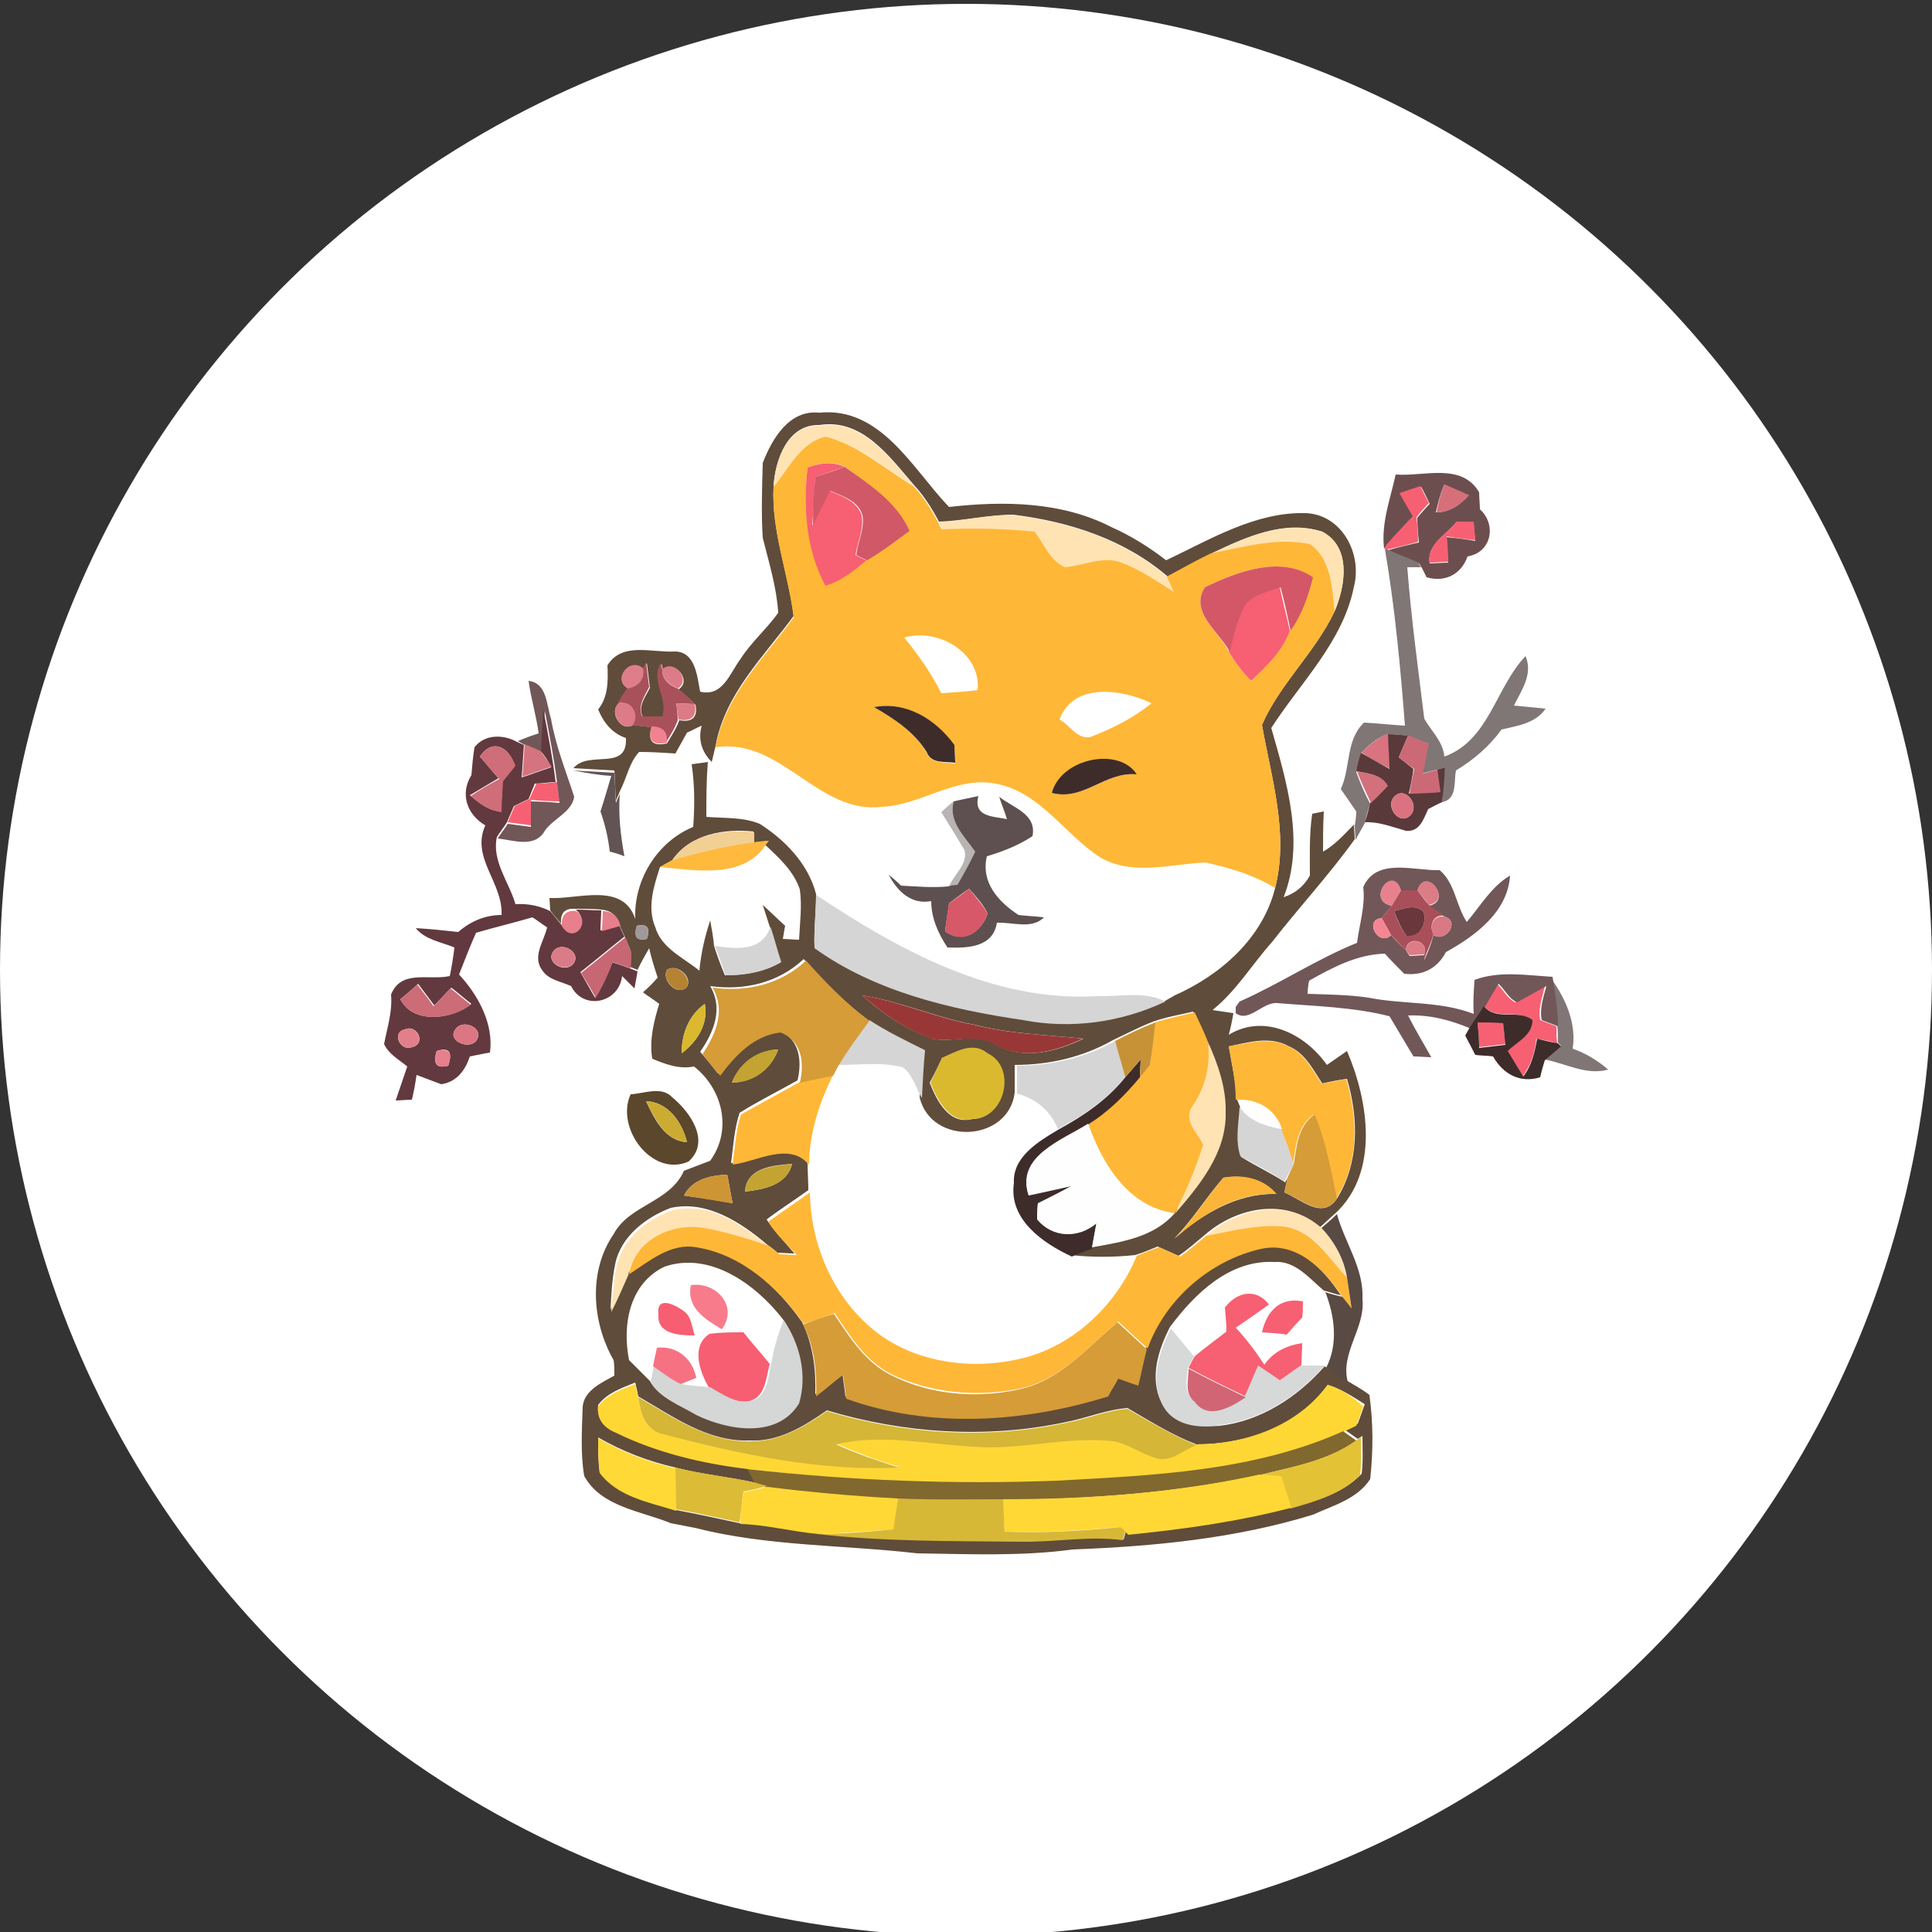 <?xml version="1.0" encoding="utf-8"?>
<!-- Generator: Adobe Illustrator 26.0.3, SVG Export Plug-In . SVG Version: 6.00 Build 0)  -->
<svg version="1.1" id="Layer_1" xmlns="http://www.w3.org/2000/svg" xmlns:xlink="http://www.w3.org/1999/xlink" x="0px" y="0px"
	 viewBox="0 0 250 250" style="enable-background:new 0 0 250 250;" xml:space="preserve">
<rect x="0" y="0" width="250" height="250" fill="#333333" stroke="none"/>
<style type="text/css">
	.st0{fill:#FFFFFF;}
	.st1{fill:#604C3A;}
	.st2{fill:#FFE3B3;}
	.st3{fill:#FFB737;}
	.st4{fill:#F75F72;}
	.st5{fill:#D15867;}
	.st6{fill:#6D4E4F;}
	.st7{fill:#F76073;}
	.st8{fill:#D5707B;}
	.st9{fill:#807676;}
	.st10{fill:#D45768;}
	.st11{fill:#DE7E8A;}
	.st12{fill:#A8515B;}
	.st13{fill:#DD7C88;}
	.st14{fill:#715758;}
	.st15{fill:#DD7B87;}
	.st16{fill:#DC7B86;}
	.st17{fill:#3D2C2A;}
	.st18{fill:#62393E;}
	.st19{fill:#F28290;}
	.st20{fill:#D9737F;}
	.st21{fill:#5A393A;}
	.st22{fill:#CB6A76;}
	.st23{fill:#CF6D78;}
	.st24{fill:#D5747F;}
	.st25{fill:#3E2C2A;}
	.st26{fill:#625454;}
	.st27{fill:#D2707C;}
	.st28{fill:#DA737F;}
	.st29{fill:#B9B4B4;}
	.st30{fill:#5E5050;}
	.st31{fill:#F2CF92;}
	.st32{fill:#FFB93D;}
	.st33{fill:#E8818D;}
	.st34{fill:#DC7C87;}
	.st35{fill:#D75969;}
	.st36{fill:#A94F59;}
	.st37{fill:#D5D5D5;}
	.st38{fill:#69373C;}
	.st39{fill:#E87F8C;}
	.st40{fill:#E77E8B;}
	.st41{fill:#F68593;}
	.st42{fill:#D97985;}
	.st43{fill:#A19999;}
	.st44{fill:#D5D4D4;}
	.st45{fill:#C76773;}
	.st46{fill:#DA7C87;}
	.st47{fill:#D59C38;}
	.st48{fill:#B68333;}
	.st49{fill:#CC6C77;}
	.st50{fill:#993737;}
	.st51{fill:#918786;}
	.st52{fill:#DAB92E;}
	.st53{fill:#E37F8B;}
	.st54{fill:#DD7683;}
	.st55{fill:#C79236;}
	.st56{fill:#E77F8C;}
	.st57{fill:#C3A432;}
	.st58{fill:#5B472C;}
	.st59{fill:#FEFEFE;}
	.st60{fill:#CCAB33;}
	.st61{fill:#CE9535;}
	.st62{fill:#FCB538;}
	.st63{fill:#594A43;}
	.st64{fill:#F87B8B;}
	.st65{fill:#F75E71;}
	.st66{fill:#D5D6D6;}
	.st67{fill:#D7D8D8;}
	.st68{fill:#F67283;}
	.st69{fill:#D16573;}
	.st70{fill:#FED735;}
	.st71{fill:#D5B636;}
	.st72{fill:#81682E;}
	.st73{fill:#FFD935;}
	.st74{fill:#E4C236;}
	.st75{fill:#DCBB36;}
	.st76{fill:#FFD835;}
	.st77{fill:#D7B836;}
</style>
<circle class="st0" cx="125" cy="125.5" r="125"/>
<g id="_x23_ffffffff">
	<path class="st0" d="M117,82.5c4.4-1.4,10,1.9,9.5,6.8c-1.6,0.2-3.1,0.3-4.7,0.4C120.5,87.2,118.8,84.8,117,82.5z"/>
	<path class="st0" d="M137.1,93.1c1.8-4.9,8.2-3.9,11.9-2.2c-2.4,2-5.2,3.3-8,4.4C139.4,95.6,138.4,93.9,137.1,93.1z"/>
	<path class="st0" d="M99.1,109.3c1.8,1.7,3.7,3.4,4.5,5.8c0.2,2.2,0,4.3-0.1,6.5c-0.5,0-1.6-0.1-2.1-0.1c0.1-0.4,0.2-1.2,0.3-1.7
		c-1-0.9-2-1.8-2.9-2.7c0.4,0.9,0.7,1.8,0.9,2.8c-1.1,3.4-4.3,2.9-7.1,2.5c-0.2-1.1-0.3-2.2-0.5-3.3c-0.7,2.1-1.2,4.3-1.4,6.5
		c-2.1-1.6-4.9-2.9-5.7-5.6c-1.1-2.6-0.2-5.3,0.6-7.8C90,112.6,96.2,113.7,99.1,109.3z"/>
	<path class="st0" d="M108.6,137.8c2.8,0,5.6-0.4,8.3,0.3c1.3,0.9,1.7,2.7,2.5,4c1.5,6.3,11.5,5.7,12.3-0.6c2.4,0.7,4.3,2.2,5.3,4.6
		c-2.5,1.5-5.9,3.5-5.7,6.9c-0.6,4.7,3.8,7.8,7.5,9.5c2.8,0.3,5.6,0.4,8.4,0c-2.7,6.5-8.4,11.9-15.4,13.4c-5.9,1.2-12.5,0.5-17.6-3
		c-5.9-4.2-9.2-11.4-9.3-18.6c0-0.9-0.1-2.6-0.1-3.5c0-4.1,1.3-8,3.1-11.6C108,138.8,108.4,138.1,108.6,137.8z"/>
	<path class="st0" d="M81.4,176c-1-4.5,0-9.9,4.6-12.1c6-2,11.8,2.3,15.3,6.8c-0.7,1.9-1.3,3.8-1.8,5.7c-1.2-1.3-2.3-2.7-3.4-4.1
		c-1.5,0-2.9,0-4.4,0.2c-2.4,1.6-1.3,4.8-0.1,6.8c-1.2-0.1-2.5-0.2-3.7-0.4c0.5-0.2,1.5-0.6,2-0.8c-0.4-2.5-2.5-4.2-5.1-3.9
		c-0.1,0.6-0.4,1.7-0.5,2.3c-0.1,0.5-0.3,1.5-0.4,2C83.2,177.8,82.3,176.9,81.4,176 M89.4,166.3c-0.6,2.9,1.8,4.4,4,5.7
		C95.6,169.1,92.7,165.7,89.4,166.3 M85.2,170.1c-0.2,2.7,2.8,2.7,4.7,2.8c-0.4-1.1-0.4-2.5-1.5-3.2
		C87.3,168.7,84.9,167.6,85.2,170.1z"/>
	<path class="st0" d="M151.6,171.9c3.2-4.3,7.7-8.7,13.5-8.4c2.8-0.2,4.6,2.1,6.4,3.7c1.2,3.1,1.7,6.7,0.1,9.8c-0.8,0-2.3,0-3.1,0
		c0-0.8,0.1-2.3,0.1-3c-2,0.3-3.7,1.1-4.9,2.8c-1.1-1.7-2.3-3.3-3.7-4.8c1.4-1,2.9-2,4.3-3c-1.7-2.2-4.2-1.6-5.7,0.4
		c0.1,1,0.1,2.1,0.2,3.1c-1.4,1-2.8,2.1-4.1,3.2C153.6,174.3,152.6,173.1,151.6,171.9 M163.3,172.4c1.1,0.1,2.1,0.2,3.2,0.2
		c0.7-0.7,1.3-1.4,2-2.2c0-0.5,0.1-1.6,0.1-2.1C165.6,167.8,163.9,169.6,163.3,172.4z"/>
</g>
<g id="_x23_604c3aff">
	<path class="st1" d="M98.7,59.9c1.2-3.1,3.4-6.9,7.3-6.5c8-0.8,12.1,7.3,16.8,12.2c7.1-0.8,14.6-0.7,21,2.6
		c2.5,1.1,4.9,2.6,7.1,4.3c5.7-2.7,11.6-6.3,18.1-6.1c4.6,0.2,7.3,5.2,6.2,9.5c-1.4,7.1-6.9,12.4-10.7,18.3c2,7,4.4,14.8,1.6,21.9
		c1.5-0.5,2.6-1.4,3.4-2.8c0-2.7-0.1-5.3,0.3-8c0.4-0.1,1.1-0.2,1.5-0.3c-0.1,1.7-0.1,3.5-0.1,5.2c1.6-0.9,2.8-2.3,4-3.5
		c0,0.5,0.1,1.4,0.1,1.9c-3.3,4.6-7.2,8.8-10.7,13.3c-2.6,2.9-4.6,6.3-7.7,8.8c0.7,0.1,2,0.3,2.7,0.4c-0.1,0.7-0.4,2.1-0.6,2.8
		c4.6-2.8,9.9-0.1,12.7,3.9c0.9-0.6,1.7-1.2,2.6-1.8c2.8,6.5,4.2,15.7-1.5,21c-0.7,0.6-1.3,1.2-2,1.8c-4.4-3.9-10.8-2.6-14.9,1
		c-1.1,0.9-2.2,1.9-3.4,2.7c-0.9-0.4-1.8-0.8-2.7-1.2c-1,0.4-1.9,0.8-2.9,1.1c-2.8,0.3-5.6,0.3-8.4,0c0.9-0.3,1.7-0.7,2.6-1
		c3.8-0.7,8-1.3,10.7-4.4c3.2-3.7,6.7-7.9,6.6-13.1c0.1-3.2-1.1-6.3-2.3-9.2c-0.5-1.3-1.2-2.6-1.7-3.8c-1.7,0.4-3.5,0.7-5.2,1.3
		c-1.8,0.7-3.5,1.6-5.2,2.4c-3.9,2.2-8.2,3.2-12.7,3.2c0,1.2,0,2.4,0,3.6c-0.8,6.4-10.8,6.9-12.3,0.6c0.1-2.1,0.2-4.1,0.4-6.2
		c-2.5-1.2-5-2.3-7.2-3.9c-3-2.2-5.7-5-8.2-7.8c-3.3,3.1-7.7,4.1-12.1,3.5c1.7,2.9,0.5,5.9-1.3,8.5c0.8,0.9,1.6,1.9,2.3,2.8
		c1.9-2.6,4.3-5.2,7.8-5.6c2.8,1.1,3.1,4,2.5,6.5c-2.5,1.4-5.1,2.7-7.5,4.2c-0.7,2.1-0.8,4.3-1.1,6.5c3.2-0.3,7.3-2.9,9.9,0
		c0,0.9,0.1,2.7,0.1,3.5c-1.8,1.3-3.7,2.5-5.4,3.8c1.1,1.6,2.4,3,3.6,4.4c-0.5,0-1.7-0.1-2.2-0.1c-0.3-0.3-1.1-0.9-1.4-1.1
		c-3.4-2.9-7.8-5.7-12.4-4.7c-3.2,1.2-6.5,3.7-7.2,7.3c-0.4,1.9-0.5,3.9-0.6,5.9c0.8-1.6,1.5-3.2,2.2-4.8c2.6-1.7,5.3-4.1,8.7-3.5
		c5.9,0.9,10.6,5.2,13.9,9.9c1.4,2.9,1.8,6.1,1.7,9.3c1.2-0.9,2.3-1.9,3.5-2.8c0.1,0.8,0.3,2.3,0.4,3.1c11,3.9,23,3.1,33.9-0.3
		c0.4-0.8,0.9-1.6,1.3-2.3c0.7,0.2,2,0.6,2.6,0.9c0.3-1.6,0.7-3.1,1.1-4.7c2.3-6.4,8.1-11.4,14.7-12.9c4.6-1,8.2,2.7,10.5,6.2
		c-0.6-0.1-1.7-0.5-2.2-0.6c-1.9-1.6-3.7-3.9-6.4-3.7c-5.8-0.3-10.3,4.1-13.5,8.4c-1.5,2.9-2.7,6.6-1.1,9.8c1.3,2.8,4.8,3.2,7.5,3
		c5.3-0.6,10.1-3.7,13.6-7.7c0.9,0.6,1.9,1.2,2.8,1.8c1,0.6,2.1,1.2,3,1.9c0.5,3.6,0.5,7.3,0.1,10.9c-1.7,2.6-4.8,3.4-7.4,4.6
		c-10.1,3.1-20.6,4.1-31.1,4.5c-6.6,0.9-13.4,0.6-20.1,0.5c-9.6-1.1-19.4-0.9-28.8-3.3c-1-0.2-2.1-0.4-3.1-0.6
		c-3.9-1.6-9-2.1-11.2-6.1c-0.5-2.9-0.3-6-0.2-9c0.2-2.1,2.5-3.1,4.1-4c0-0.5,0-1.5-0.1-2c-2.8-4.9-3.3-11.5,0-16.3
		c2-3.8,7.3-4.1,9.1-8.2c1.1-0.4,2.3-0.9,3.4-1.3c2.9-4,1.6-9.3-2.1-12.2c-1.9,0.4-3.7-0.3-5.4-1c-0.4-2.4,0.2-4.8,0.9-7.1
		c-0.5-0.4-1.6-1.1-2.1-1.5c0.7-0.6,1.3-1.2,1.9-1.9c-0.3-0.9-0.9-2.8-1.1-3.8c-0.5,0.9-1.1,1.9-1.5,2.8c-0.2-0.1-0.8-0.3-1-0.4
		c0-0.5,0-1.6,0.1-2.1c-0.2-0.5-0.6-1.4-0.8-1.9c-0.2-0.4-0.5-1.1-0.7-1.5c-0.3-1.2-1.1-1.8-2.3-1.9c-1.1-0.1-2.2-0.1-3.3-0.1
		c-1.4-0.1-2,0.5-1.9,1.9c-0.5-0.6-1-1.1-1.4-1.7l-0.1-1.6c3.7,0.2,9.5-2.1,11.1,2.7C82,114,84.9,109,89.7,107
		c0.2-2.7,0.2-5.4-0.2-8.1c0.5-0.1,1.6-0.2,2.1-0.3c-0.2,2.4-0.2,4.7-0.2,7.1c2.3,0.2,4.7,0,6.9,0.9c3.3,2.1,6.3,5.2,7.3,9.1
		c0,2.3-0.3,4.6-0.2,6.9c7.9,5.6,17.6,8,27,9.3c6.2,1.1,12.7,0.3,18.4-2.4c0.3-0.2,0.9-0.5,1.2-0.7c5.9-2.6,11.4-7.4,13-13.9
		c1.8-7.1-0.5-14.2-1.7-21.1c2.3-5.3,6.9-9.4,9.4-14.7c1.4-3.3,2.2-8.3-1.6-10.3c-4.9-1.6-9.9,0.7-14.3,2.8c-1.9,0.9-3.8,2-5.7,3
		c-5.6-4.8-12.7-7.1-20-8c-3.2,0-6.4,0.8-9.6,0.9c-0.9-1.7-1.9-3.3-3.2-4.7c-3.2-3.7-6.7-8.7-12.3-7.8c-4.1-0.1-5.7,4.5-5.9,7.9
		c-0.3,5.8,1.9,11.2,2.6,16.8c-3.9,5.3-8.9,10.1-10.1,16.8c-0.1,0.5-0.4,1.6-0.5,2.1c-1.3-1.3-1.8-2.9-1.3-4.7
		c-0.5,0.2-1.4,0.7-1.9,0.9c-0.5,0.9-1,1.8-1.5,2.7c-1.6-0.1-3.1-0.2-4.7-0.2c-1.3,1.4-1.6,3.4-2.5,5.1c-0.1,0.3-0.4,0.9-0.5,1.2
		c-0.1-1.3-0.1-2.6-0.2-3.9c-1.8-0.1-3.5-0.2-5.3-0.3c2-2.4,7,0.5,6.8-3.9c-1.8-0.6-2.9-2-3.6-3.7c1.3-1.6,1.3-3.7,1.2-5.7
		c1.9-3.1,5.8-1.6,8.8-1.8c2.6,0.1,2.8,3.2,3.2,5.2c2.9,0.7,3.8-2.3,5.2-4.2c1.4-2.2,3.4-3.9,4.9-6c-0.2-3.3-1.2-6.5-2-9.7
		C98.5,66.7,98.6,63.3,98.7,59.9 M81.3,89.1c-0.3,0.5-0.9,1.4-1.2,1.9c-1.4,1.1,0.3,3.8,1.8,2.8c0.6,0.1,1.8,0.2,2.4,0.3
		c-0.5,1.8,0.1,2.5,2,2.1c0.6-1,1.2-1.9,1.6-3c1.7,0.3,2.4-0.4,2.1-2c-0.7-0.7-1.5-1.4-2.2-2c1.8-1.1-0.5-3.9-2-2.5l-0.2-0.8
		c-1.3,2.4,1.1,4.6,0.2,6.9c-0.7,0-2,0-2.6,0c-0.7-1.4,0.3-2.6,0.9-3.8c-0.1-0.8-0.3-2.4-0.4-3.2l-0.4,0.8
		C81.6,84.9,79.2,88,81.3,89.1 M87,111.3c-0.5,0.3-1.1,0.6-1.6,0.9c-0.8,2.5-1.7,5.2-0.6,7.8c0.8,2.7,3.6,3.9,5.7,5.6
		c0.2-2.2,0.7-4.4,1.4-6.5c0.2,1.1,0.4,2.2,0.5,3.3c0.4,1.3,0.9,2.6,1.4,3.8c2.5,0,5-0.4,7.2-1.7c-0.5-1.5-1-3.1-1.4-4.6
		c-0.3-0.9-0.6-1.9-0.9-2.8c1,0.9,1.9,1.8,2.9,2.7c-0.1,0.4-0.2,1.2-0.3,1.7c0.5,0,1.6,0.1,2.1,0.1c0.1-2.2,0.4-4.3,0.1-6.5
		c-0.8-2.4-2.7-4.1-4.5-5.8l0.4-0.5c-0.5,0.1-1.5,0.2-1.9,0.2l0-1.4C93.8,107.2,89.3,107.9,87,111.3 M82.4,119.8
		c-0.4,1.4,0,2,1.3,1.7C84.2,120,83.7,119.5,82.4,119.8 M86.3,125.5c-0.7,1.3,1.2,3.4,2.5,2.3C89.8,126.5,87.6,124.6,86.3,125.5
		 M111.6,128.8c2.6,2.4,5.7,4.4,9,5.6c2.7,0.6,5.7-0.9,8.3,0.8c3.5,2,7.8,0.9,11.3-0.8c-4.7-0.5-9.5-0.6-14.1-1.8
		C121.2,131.7,116.6,129.6,111.6,128.8 M155.5,129.2C156,129.6,156,129.6,155.5,129.2 M88.2,136.3c2-1.5,3.5-3.8,3-6.4
		C89.1,131.4,88.2,133.8,88.2,136.3 M159,135.4c0.4,2.3,0.9,4.6,1.1,6.9l0.4,1c-0.1,2.1-0.6,4.3,0.1,6.4c1.9,1.2,3.9,2.1,5.7,3.3
		l0.3-0.6l-0.4,1.9c2.2,0.9,4.9,3.6,6.8,0.8c2.9-4.7,2.8-10.4,1.3-15.5c-0.8,0.1-2.4,0.4-3.2,0.6c-1.2-1.8-2.2-3.9-4.3-4.8
		C164.3,134,161.5,134.9,159,135.4 M94.7,140.1c2.8-0.1,5.1-1.8,6-4.3C98,135.9,95.7,137.6,94.7,140.1 M121.9,136.9
		c-0.5,1.1-1,2.1-1.6,3.2c0.9,2.3,2.5,5.5,5.5,4.7c4.2-0.1,5.7-6.7,1.9-8.5C125.9,134.8,123.8,136.1,121.9,136.9 M96.4,154.2
		c2.4-0.3,5.4-0.8,6.1-3.6C100.2,150.8,96.6,151,96.4,154.2 M88.5,154.7c2.1,0.3,4.2,0.6,6.3,1c-0.2-0.9-0.5-2.8-0.7-3.7
		C91.9,152.1,89.6,152.6,88.5,154.7 M158.3,152.4c-2.2,2.5-4,5.5-6.4,7.9c3.7-3.2,8.1-5.9,13.2-5.8
		C163.5,152.5,160.9,152,158.3,152.4 M81.4,176c0.9,0.9,1.8,1.8,2.7,2.7c1.1,2.1,3.9,3,5.9,4.3c4.1,2,10.5,3.1,13.3-1.5
		c1.1-3.7,0.1-7.6-2-10.8c-3.5-4.5-9.4-8.8-15.3-6.8C81.4,166.1,80.5,171.5,81.4,176 M171.8,179.2c-3.9,5.4-10.6,7.7-17,7.7
		c-3.1-1.2-6-3-8.9-4.7c-2.7,0.2-5.3,1.3-7.9,1.8c-10.2,2.2-21,1.5-31-1.5c-3,2.1-6.3,4.1-10,3.9c-5.4,0.2-9.9-3.1-14.4-5.7
		c-0.1-0.5-0.3-1.4-0.4-1.8c-1.7,0.7-3.6,1.3-4.8,2.9c-0.2,1.7,0.8,2.8,2.3,3.4c5.3,2.7,11.3,4,17.1,4.7c0.3,0.5,0.8,1.5,1.1,2
		c-3.5-0.8-7.1-1.1-10.5-2c-3.5-0.8-6.9-2.1-10-3.9c0,1.5,0,3,0.2,4.5c2.3,3.1,6.4,3.8,9.9,4.9c2.7,0.5,5.4,1.1,8.2,1.7
		c3.4,0.1,6.7,1,10.1,1.3c8.7,1,17.5,0.9,26.2,1c4.5,0.1,8.9-0.8,13.4-0.2c0.1-0.3,0.2-0.8,0.3-1.1l0.4,0.4
		c7.1-0.7,14.2-1.7,21.1-3.5c3.2-0.8,6.6-1.8,9-4.3c0.2-1.6,0.1-3.2,0.1-4.9l-0.6,0.4c-0.4-0.3-1.3-0.9-1.7-1.2
		c0.4-0.2,1.3-0.6,1.7-0.8c0.2-0.6,0.7-1.9,0.9-2.5C175,180.7,173.5,179.7,171.8,179.2z"/>
</g>
<g id="_x23_ffe3b3ff">
	<path class="st2" d="M100.1,63c0.2-3.4,1.8-8,5.9-7.9c5.6-0.9,9.1,4.1,12.3,7.8c-3.7-2.2-7.1-5.3-11.3-6.4
		C103.6,57.2,102.1,60.6,100.1,63z"/>
	<path class="st2" d="M121.5,67.6c3.2-0.2,6.3-1,9.6-0.9c7.2,0.8,14.4,3.2,20,8c0.2,0.5,0.7,1.5,0.9,2c-2.2-1.4-4.3-2.8-6.8-3.8
		c-2.4-1-4.9,0.4-7.3,0.6c-2-0.8-2.8-3-3.9-4.6c-4-0.5-8-0.5-12-0.3C121.8,68.2,121.6,67.8,121.5,67.6z"/>
	<path class="st2" d="M156.8,71.6c4.4-2.1,9.4-4.3,14.3-2.8c3.8,2,3,7,1.6,10.3c-0.2-3-0.4-6.9-3.2-8.7
		C165.2,69.5,160.9,70.9,156.8,71.6z"/>
	<path class="st2" d="M156.3,134.8c1.3,2.9,2.4,6,2.3,9.2c0.1,5.2-3.4,9.4-6.6,13.1c1.4-2.8,2.7-5.8,3.7-8.8c-0.6-1.6-2.7-3.3-1.4-5
		C156,140.8,156.7,137.8,156.3,134.8z"/>
	<path class="st2" d="M79.8,163.9c0.7-3.6,3.9-6.1,7.2-7.3c4.7-1.1,9,1.8,12.4,4.7c-2.7-0.9-5.5-1.8-8.4-2.3c-4.1-0.7-9,1.5-9.7,6
		c-0.7,1.6-1.4,3.2-2.2,4.8C79.3,167.8,79.4,165.8,79.8,163.9z"/>
	<path class="st2" d="M156.1,159.9c4.1-3.6,10.5-4.9,14.9-1c1.7,1.8,2.8,4,3.3,6.4c-2.4-2.6-4.4-6.3-8.3-6.6
		C162.7,158.4,159.4,159.3,156.1,159.9z"/>
</g>
<g id="_x23_ffb737ff">
	<path class="st3" d="M100.1,63c2-2.4,3.5-5.8,6.8-6.5c4.2,1.1,7.6,4.2,11.3,6.4c1.3,1.4,2.3,3,3.2,4.7c0.1,0.2,0.3,0.7,0.5,0.9
		c4-0.2,8-0.1,12,0.3c1.2,1.6,2,3.8,3.9,4.6c2.4-0.2,4.9-1.5,7.3-0.6c2.4,0.9,4.6,2.4,6.8,3.8c-0.2-0.5-0.7-1.5-0.9-2
		c1.9-1,3.8-2.1,5.7-3c4.2-0.8,8.5-2.1,12.8-1.2c2.8,1.9,2.9,5.7,3.2,8.7c-2.5,5.3-7.1,9.4-9.4,14.7c1.2,6.9,3.5,14,1.7,21.1
		c-2.8-1.7-5.9-2.6-9-3.3c-4.6,0.2-9.5,1.8-13.7-0.7c-4.6-3-7.8-8.5-13.5-9.5c-5.2-1-9.6,2.8-14.7,3c-8.3,1-13-9-21.5-7.7
		c1.2-6.7,6.3-11.6,10.1-16.8C102,74.2,99.8,68.8,100.1,63 M104.5,60.5c-0.6,5.2-0.1,10.6,2.3,15.2c2-0.6,3.8-1.9,5.3-3.3
		c2-1.1,3.7-2.5,5.5-3.8c-1.7-3.7-5.2-5.9-8.4-8.3C107.7,59.7,106,59.9,104.5,60.5 M155.9,76c-2,3.2,1.8,5.7,3.1,8.3
		c0.8,1.4,1.8,2.7,2.9,3.8c2-1.9,4-3.9,5-6.5c1.5-2,2.3-4.4,2.9-6.9C165.6,71.8,160,74,155.9,76 M117,82.5c1.8,2.2,3.5,4.6,4.8,7.2
		c1.6-0.1,3.1-0.2,4.7-0.4C127,84.5,121.4,81.2,117,82.5 M137.1,93.1c1.3,0.7,2.2,2.5,3.9,2.3c2.9-1.1,5.7-2.5,8-4.4
		C145.3,89.2,138.9,88.2,137.1,93.1 M113.1,91.5c2.6,1.5,5.3,3.2,6.8,5.9c0.6,1.5,2.4,1.2,3.7,1.4c0-0.6-0.1-1.8-0.1-2.3
		C121.1,93.1,117.3,90.7,113.1,91.5 M136.1,102.6c4.1,1.1,7-2.8,11-2.4C144.8,96.7,137.3,98.2,136.1,102.6z"/>
	<path class="st3" d="M149.4,132.3c1.7-0.5,3.4-0.9,5.2-1.3c0.6,1.3,1.2,2.5,1.7,3.8c0.4,3-0.3,5.9-2,8.4c-1.3,1.8,0.8,3.5,1.4,5
		c-1,3-2.2,6-3.7,8.8c-6-0.8-9.4-6.4-11.2-11.6c2.6-1.6,4.8-3.7,6.7-6.1c0.3-0.4,1-1.2,1.3-1.6C149.1,135.9,149.2,134.1,149.4,132.3
		z"/>
	<path class="st3" d="M159,135.4c2.5-0.4,5.3-1.3,7.7,0c2.1,0.9,3.1,3,4.3,4.8c0.8-0.1,2.4-0.4,3.2-0.6c1.5,5.1,1.7,10.8-1.3,15.5
		c-0.8-3.7-1.4-7.4-2.9-10.9c-2.2,1.6-2.3,4.1-2.7,6.5c-0.4-1.6-0.9-3.1-1.6-4.6c-0.9-2.6-3.1-3.9-5.8-3.8
		C159.9,139.9,159.4,137.6,159,135.4z"/>
	<path class="st3" d="M103.5,140c1.4-0.4,2.9-0.6,4.3-0.9c-1.8,3.6-3.1,7.6-3.1,11.6c-2.6-3-6.7-0.4-9.9,0c0.3-2.2,0.4-4.4,1.1-6.5
		C98.4,142.8,101,141.4,103.5,140z"/>
	<path class="st3" d="M99.4,158.1c1.8-1.3,3.6-2.5,5.4-3.8c0.1,7.2,3.4,14.4,9.3,18.6c5.1,3.5,11.7,4.3,17.6,3
		c7-1.5,12.7-6.9,15.4-13.4c1-0.4,1.9-0.8,2.9-1.1c0.9,0.4,1.8,0.8,2.7,1.2c1.2-0.8,2.3-1.8,3.4-2.7c3.3-0.6,6.6-1.5,9.9-1.2
		c3.9,0.4,5.9,4.1,8.3,6.6c0.2,1.3,0.4,2.7,0.6,4c-0.3-0.4-0.9-1.1-1.2-1.5c-2.3-3.5-5.9-7.2-10.5-6.2c-6.6,1.5-12.4,6.5-14.7,12.9
		c-1.3-1.2-2.5-2.3-3.8-3.5c-3.9,3.3-7.5,7.6-12.8,8.7c-5.5,1.1-11.5,0.6-16.6-1.9c-3.3-1.7-5.3-4.9-7.3-7.9c-1.3,0.5-2.7,1-4,1.4
		c-3.3-4.7-8.1-9-13.9-9.9c-3.3-0.6-6.1,1.8-8.7,3.5c0.7-4.5,5.6-6.7,9.7-6c2.9,0.5,5.6,1.4,8.4,2.3c0.3,0.3,1.1,0.9,1.4,1.1
		c0.5,0,1.7,0.1,2.2,0.1C101.8,161,100.4,159.7,99.4,158.1z"/>
</g>
<g id="_x23_f75f72ff">
	<path class="st4" d="M104.5,60.5c1.6-0.6,3.2-0.8,4.8-0.1c-1.2,0.4-2.5,0.9-3.8,1.3c-0.1,2.1-0.2,4.2-0.4,6.3
		c0.8-1.5,1.5-3,2.2-4.5c1.6,0.7,3.6,1.3,4.2,3.2c0.3,1.7-0.5,3.4-0.8,5.1c0.3,0.2,1,0.5,1.4,0.7c-1.6,1.4-3.3,2.7-5.3,3.3
		C104.3,71.1,103.9,65.7,104.5,60.5z"/>
	<path class="st4" d="M161.1,78.2c1.1-1.3,3-1.6,4.5-2.2c0.4,1.9,0.9,3.7,1.3,5.6c-0.9,2.6-3,4.6-5,6.5c-1.1-1.1-2.1-2.4-2.9-3.8
		C159.7,82.2,160.1,80.1,161.1,78.2z"/>
	<path class="st4" d="M158.5,169.2c1.5-2,4-2.6,5.7-0.4c-1.4,1-2.8,2-4.3,3c1.4,1.5,2.6,3.1,3.7,4.8c1.2-1.7,2.9-2.5,4.9-2.8
		c0,0.8-0.1,2.3-0.1,3c-0.9,0.6-1.8,1.2-2.7,1.9c-0.9-0.6-1.9-1.3-2.8-1.9c-0.6,1.3-1.1,2.6-1.7,3.9c-2.5-1.2-5-2.4-7.4-3.7
		c0.2-0.4,0.6-1.2,0.8-1.5c1.3-1.1,2.7-2.1,4.1-3.2C158.7,171.3,158.6,170.3,158.5,169.2z"/>
</g>
<g id="_x23_d15867ff">
	<path class="st5" d="M105.5,61.7c1.3-0.4,2.5-0.8,3.8-1.3c3.2,2.3,6.7,4.5,8.4,8.3c-1.8,1.3-3.6,2.7-5.5,3.8
		c-0.4-0.2-1.1-0.5-1.4-0.7c0.2-1.7,1.1-3.4,0.8-5.1c-0.5-1.9-2.6-2.5-4.2-3.2c-0.7,1.5-1.5,3-2.2,4.5
		C105.2,65.9,105.3,63.8,105.5,61.7z"/>
</g>
<g id="_x23_6d4e4fff">
	<path class="st6" d="M180.6,61.4c3.6,0.3,8.5-1.6,10.8,2.3c0,0.6,0.1,1.7,0.1,2.2c2.2,2,1.5,5.6-1.6,6.1c-0.8,2.3-2.9,3.4-5.3,2.7
		l-0.6-1.2c-0.1-0.2-0.3-0.5-0.4-0.6c-1.3-0.6-2.7-1.1-4-1.7c1-0.3,3-0.8,4-1c-0.1-1.1-0.2-2.1-0.2-3.2c0.4-0.5,1.2-1.4,1.6-1.8
		c-0.3-0.6-0.8-1.7-1.1-2.2c-0.9,0.3-1.8,0.6-2.7,0.9c0.6,1,1.2,1.9,1.8,2.9c-1.2,1.2-2.4,2.4-3.4,3.7l-0.5,0.5
		C178.7,67.7,179.9,64.6,180.6,61.4 M186.9,62.7c-0.5,1.1-0.8,2.3-1.1,3.6c1.7,0,3.1-0.9,4.2-2.2C189.3,63.8,187.7,63.1,186.9,62.7
		 M188.5,67.5c-1.3,1.7-3.9,2.9-3.5,5.4c0.6,0,1.8-0.1,2.4-0.1c-0.1-0.8-0.2-2.5-0.2-3.3c0.9,0.1,2.8,0.3,3.7,0.5
		c-0.1-0.6-0.2-1.8-0.2-2.4C190.2,67.5,189.1,67.5,188.5,67.5z"/>
</g>
<g id="_x23_f76073ff">
	<path class="st7" d="M181.1,63.8c0.9-0.3,1.8-0.6,2.7-0.9c0.3,0.6,0.8,1.7,1.1,2.2c-0.4,0.4-1.2,1.3-1.6,1.8
		c0.1,1.1,0.2,2.1,0.2,3.2c-1,0.3-3,0.8-4,1c-0.1,0-0.3-0.1-0.3-0.1l0.2-0.5c1.1-1.3,2.3-2.5,3.4-3.7
		C182.2,65.7,181.6,64.8,181.1,63.8z"/>
	<path class="st7" d="M188.5,67.5c0.6,0,1.7,0,2.2,0c0,0.6,0.2,1.8,0.2,2.4c-0.9-0.1-2.8-0.3-3.7-0.5c0.1,0.8,0.2,2.5,0.2,3.3
		c-0.6,0-1.8,0.1-2.4,0.1C184.6,70.4,187.2,69.2,188.5,67.5z"/>
	<path class="st7" d="M69.4,101.4c0.7,0,2-0.1,2.7-0.2c0.1,0.6,0.2,1.9,0.3,2.5c-0.9,0-2.8-0.1-3.7-0.2c0,0.8,0,2.5,0,3.3
		c-0.7-0.1-2.2-0.3-3-0.4c0.2-0.5,0.7-1.6,0.9-2.1c0.5-0.2,1.4-0.7,1.9-0.9C68.7,102.9,69.2,101.9,69.4,101.4z"/>
	<path class="st7" d="M192,130.2c0.4-0.7,1.3-2.2,1.7-2.9c0.8,0.7,1.4,2,2.4,2.4c1.3-0.7,2.5-1.4,3.8-2.1c-0.3,1.4-0.9,2.9-0.6,4.4
		c0.5,0.2,1.6,0.6,2.1,0.8c0,0.7,0,1.5,0.1,2.2c-0.7-0.2-2-0.5-2.7-0.6c-0.2,1.8-0.7,3.5-1.8,4.9c-0.5-0.8-1.5-2.5-2-3.3
		c1.2-1.2,3.3-2,3.2-4C196.5,130.5,193.7,132.1,192,130.2z"/>
	<path class="st7" d="M191.2,132.3c1.1,0,2.2,0,3.3,0c0.1,0.7,0.2,2.1,0.3,2.8c-0.8,0.1-2.5,0.3-3.4,0.4
		C191.4,134.5,191.3,133.4,191.2,132.3z"/>
	<path class="st7" d="M163.3,172.4c0.6-2.7,2.3-4.6,5.3-4c0,0.5,0,1.6-0.1,2.1c-0.7,0.7-1.3,1.4-2,2.2
		C165.4,172.5,164.4,172.5,163.3,172.4z"/>
</g>
<g id="_x23_d5707bff">
	<path class="st8" d="M186.9,62.7c0.8,0.3,2.4,1,3.2,1.4c-1.1,1.2-2.5,2.2-4.2,2.2C186.1,65.1,186.4,63.9,186.9,62.7z"/>
</g>
<g id="_x23_807676ff">
	<path class="st9" d="M179.2,71c0.1,0,0.3,0.1,0.3,0.1c1.3,0.6,2.7,1.1,4,1.7c0.1,0.2,0.3,0.5,0.4,0.6l-1.8,0
		c0.5,6.5,1.4,13.1,2.2,19.6c0.9,1.6,2.4,2.9,2.6,4.9c5.8-2.1,6.6-8.9,10.5-13c1,2.3-0.5,4.4-1.5,6.4c1,0.1,3.1,0.3,4.1,0.4
		c-1.3,1.9-3.6,2.2-5.7,2.7c-1.6,2.2-3.6,3.9-5.9,5.3c-0.3,1.5,0.2,3.7-1.8,4.1c0.1-1.5,0.2-3,0.4-4.5l-1.1,0.3
		c-0.5,0.1-1.5,0.4-1.9,0.5c0.3-1.3,0.5-2.6,0.8-3.9c-0.7-0.2-2-0.8-2.7-1c-0.9-0.1-1.7-0.2-2.6-0.2c-1.3,0.5-2.4,1.4-3.4,2.5
		c-0.2,0.6-0.4,1.8-0.6,2.4c0.5,1.4,1.1,2.8,1.8,4.1c-0.3,0.8-0.5,1.7-0.7,2.5c-0.3,0.6-0.9,1.6-1.2,2.2c0-0.5-0.1-1.4-0.1-1.9
		c0.1-0.4,0.2-1.3,0.2-1.8c-0.7-1-1.3-1.9-2-2.9c1.3-2.8,0.6-6.3,3-8.6c1.8,0.1,3.5,0.3,5.3,0.4C181.2,86.2,180.5,78.6,179.2,71z"/>
	<path class="st9" d="M200.9,126.9c1.8,2.5,3.1,5.7,2.6,8.8c1.7,0.6,3.2,1.5,4.6,2.7c-2.8,0.8-5.5-0.8-8.2-1.3
		c0.7-0.6,1.4-1.2,2.1-1.8c-0.1-0.1-0.3-0.3-0.4-0.4c0-0.7,0-1.5-0.1-2.2C201.5,130.8,201.2,128.9,200.9,126.9z"/>
</g>
<g id="_x23_d45768ff">
	<path class="st10" d="M155.9,76c4.1-2,9.8-4.2,14-1.3c-0.6,2.4-1.4,4.8-2.9,6.9c-0.4-1.9-0.8-3.8-1.3-5.6c-1.5,0.6-3.4,0.9-4.5,2.2
		c-1.1,1.9-1.5,4.1-2.1,6.1C157.7,81.7,153.9,79.2,155.9,76z"/>
</g>
<g id="_x23_de7e8aff">
	<path class="st11" d="M81.3,89.1c-2.2-1.1,0.2-4.2,1.9-2.6C83.4,87.8,82.7,88.9,81.3,89.1z"/>
</g>
<g id="_x23_a8515bff">
	<path class="st12" d="M83.2,86.5l0.4-0.8c0.1,0.8,0.3,2.4,0.4,3.2c-0.6,1.2-1.5,2.4-0.9,3.8c0.6,0,2,0,2.6,0
		c0.8-2.4-1.6-4.6-0.2-6.9l0.2,0.8c-0.1,1.2,0.9,2.1,2,2.5c0.8,0.6,1.5,1.3,2.2,2c-0.6,0-1.8-0.1-2.4-0.1c0.1,0.5,0.2,1.6,0.2,2.2
		c-0.4,1.1-1,2-1.6,3c0.2-1.4-0.5-2.1-2-2.1c-0.6-0.1-1.8-0.2-2.4-0.3c0.9-1.3-0.2-3.2-1.8-2.8c0.3-0.5,0.9-1.4,1.2-1.9
		C82.7,88.9,83.4,87.8,83.2,86.5z"/>
</g>
<g id="_x23_dd7c88ff">
	<path class="st13" d="M85.7,86.6c1.5-1.4,3.8,1.4,2,2.5C86.6,88.6,85.6,87.8,85.7,86.6z"/>
</g>
<g id="_x23_715758ff">
	<path class="st14" d="M68.4,88.1c2.4,0.3,2.3,3.1,2.9,4.9c0.6,3.5,1.9,6.7,3,10.1c-0.3,2-2.7,2.8-3.8,4.4c-1.3,2.3-4.1,1.2-6.1,1
		c0.3-0.5,1-1.4,1.3-1.9c0.7,0.1,2.2,0.3,3,0.4c0-0.8,0-2.5,0-3.3c0.9,0,2.8,0.1,3.7,0.2c-0.1-0.6-0.2-1.9-0.3-2.5
		c-0.4-3.2-1-6.3-1.6-9.4c-0.1,1.8-0.3,3.6-0.3,5.4c-0.5-0.2-1.6-0.7-2.1-0.9L67,95.9c0.7-0.3,2-0.8,2.7-1
		C69.4,92.6,68.7,90.4,68.4,88.1z"/>
	<path class="st14" d="M176.4,114.8c1.7-3.9,6.6-2.1,9.9-2.2c2,1.7,2.1,4.6,3.5,6.7c1.8-2.1,3.2-4.6,5.6-6c-0.3,4.7-4.5,7.8-8.3,9.9
		c-1.1,2.1-3,3.1-5.4,2.8c-0.8-0.8-1.7-1.7-2.5-2.6c-3.6,0.1-6.8,1.8-9.8,3.5c-0.1,0.4-0.2,1.2-0.2,1.7c2.6,0.1,5.2,0.1,7.9,0.5
		c4.5,0.9,9.2,0.4,13.6,2.1c-0.1-1.5,0-2.9,0.1-4.4c3.2-1.2,6.7-0.6,10.1-0.4l0.1,0.6c0.3,1.9,0.6,3.9,0.6,5.8
		c-0.5-0.2-1.6-0.6-2.1-0.8c-0.3-1.5,0.2-2.9,0.6-4.4c-1.3,0.7-2.5,1.4-3.8,2.1c-1.1-0.5-1.6-1.7-2.4-2.4c-0.4,0.7-1.3,2.2-1.7,2.9
		c-0.6,1-1.3,1.9-1.9,2.9c-2.6-1.1-5.2-1.8-8.1-1.7c0.9,1.8,2,3.6,3,5.4c-0.6,0-1.7-0.1-2.3-0.1c-1-1.7-2.1-3.5-3.1-5.2
		c-4.7-1.2-9.7-1.3-14.5-1.7c-1.9-0.2-3.7,2.6-5.4,1.3l0-0.8l0.5-0.7c5.2-2.3,10-5.5,15.2-7.6C175.9,119.6,176.7,117.2,176.4,114.8
		 M180.1,117.2c-0.3,0.4-1,1.2-1.3,1.6c-2.4,0.2-0.4,3.8,1.2,2.2c0.6,0.7,1.2,1.3,1.9,1.9l0.5,0.8c0.5,0,1.4-0.1,1.9-0.1l0,0.6
		c0.5-1,0.9-2.1,1.2-3.2c1.6,1,3.5-1.8,1.4-2.4c-0.7-0.5-1.3-0.9-2-1.4c3.2-0.6-0.5-5.3-1.5-1.9c-0.7,0-1.4,0-2.1,0
		C180.2,111.7,176.7,116.6,180.1,117.2z"/>
</g>
<g id="_x23_dd7b87ff">
	<path class="st15" d="M80.1,91c1.6-0.5,2.7,1.5,1.8,2.8C80.4,94.8,78.7,92,80.1,91z"/>
	<path class="st15" d="M181.9,122.9c0.3-1.9,3.1-1.1,2.4,0.6c-0.5,0-1.5,0.1-1.9,0.1L181.9,122.9z"/>
</g>
<g id="_x23_dc7b86ff">
	<path class="st16" d="M87.5,91c0.6,0,1.8,0.1,2.4,0.1c0.3,1.6-0.4,2.3-2.1,2C87.7,92.6,87.6,91.5,87.5,91z"/>
</g>
<g id="_x23_3d2c2aff">
	<path class="st17" d="M113.1,91.5c4.2-0.8,8,1.6,10.4,4.9c0,0.6,0.1,1.8,0.1,2.3c-1.3-0.2-3.1,0.2-3.7-1.4
		C118.3,94.7,115.7,93,113.1,91.5z"/>
	<path class="st17" d="M145.6,139.4c0.7-0.8,1.3-1.5,2-2.3c0,0.6-0.1,1.7-0.1,2.3c-1.9,2.3-4.1,4.5-6.7,6.1c-3.3,2-9.3,4.2-7.7,9.2
		c1.5-0.3,4.5-1,6-1.3c-1.6,0.8-3.2,1.7-4.8,2.5c0,0.5,0,1.4-0.1,1.9c2,2.4,5.3,2.5,7.7,0.5c-0.2,1.1-0.4,2.2-0.6,3.3
		c-0.9,0.3-1.8,0.6-2.6,1c-3.7-1.7-8.2-4.8-7.5-9.5c-0.2-3.4,3.2-5.4,5.7-6.9C140.2,144.4,143.3,142.3,145.6,139.4z"/>
</g>
<g id="_x23_62393eff">
	<path class="st18" d="M70,97.2c0.1-1.8,0.2-3.6,0.3-5.4c0.6,3.1,1.2,6.2,1.6,9.4c-0.7,0-2,0.2-2.7,0.2c-0.2,0.5-0.6,1.5-0.8,2
		c-0.5,0.2-1.4,0.7-1.9,0.9c-0.2,0.5-0.7,1.6-0.9,2.1c-0.3,0.5-1,1.4-1.3,1.9c-0.7,3.1,1.6,5.9,2.4,8.7c1.6-0.1,3.1,0.2,4.5,0.9
		c0.5,0.6,0.9,1.1,1.4,1.7c1.4,2.5,3.9-0.3,1.9-1.9c1.1,0,2.2,0.1,3.3,0.1c0,0.7-0.1,1.9-0.1,2.6c0.6-0.2,1.8-0.5,2.4-0.7
		c0.2,0.4,0.5,1.1,0.7,1.5c-1.9,1.5-3.8,3.1-5.7,4.6c0.5,0.8,1.4,2.5,1.9,3.3c0.8-1.5,1.6-3,2.2-4.6c0.6,0.2,1.8,0.6,2.3,0.8
		c0.2,0.1,0.8,0.3,1,0.4c-0.1,0.6-0.3,1.7-0.4,2.2c-0.4-0.4-1.2-1.2-1.6-1.6c-0.4,3.5-5,4.5-6.6,1.3c-1.3-0.6-2.9-0.8-3.7-2
		c-1.4-1.8,0.2-3.8,0.6-5.6c-0.5-0.3-1.4-1-1.9-1.3c-2.4,0.7-4.9,1.3-7.3,2c-0.8,1.8-1.5,3.6-2.2,5.4c2.5,2.7,4.5,6.4,4,10.1
		c-0.7,0.1-2,0.4-2.6,0.5c-0.6,1.8-1.7,3.3-3.7,3.6c-0.8-0.3-2.4-0.9-3.2-1.2c-0.1,0.8-0.4,2.4-0.6,3.2c-0.5,0-1.6,0.1-2.1,0.1
		c0.5-1.5,1-2.9,1.5-4.4c-1.1-0.9-2.4-1.6-3-2.9c0.4-2.1,1.1-4.2,0.9-6.4c1.3-3.3,4.9-1.8,7.6-2.4c0.2-0.9,0.5-2.7,0.6-3.7
		c-1.7-0.7-3.8-1-5-2.5c1.8,0.1,3.7,0.3,5.5,0.5c1.6-1.4,3.5-2.2,5.6-2.2c0.2-4.2-4-7.4-2.1-11.6c-2.4-1.4-3.3-4.1-1.8-6.5
		c0.1-1.2,0.2-2.4,0.4-3.6c1.3-1.7,3.7-1.7,5.5-0.7l0.9,0.4c-0.1,1.1-0.2,3.2-0.3,4.2c1.3-0.4,2.5-0.9,3.8-1.3
		C71.1,98.7,70.4,97.7,70,97.2 M62.1,97.9c0.8,0.9,1.6,1.9,2.4,2.8c-1.2,0.7-2.5,1.5-3.7,2.2c1.2,1,2.4,2,4,2.1
		c0.1-1.3,0.2-2.7,0.2-4c0.4-0.5,1.2-1.5,1.6-2C65.9,96.8,63.8,95.4,62.1,97.9 M71.6,123.1c-1.1,1.5,1.6,2.9,2.6,1.6
		C75.3,123.2,72.6,121.7,71.6,123.1 M51.8,129.3c1.7,3.3,6.7,2.6,9.2,0.6c-0.9-0.7-1.7-1.4-2.6-2.1c-0.8,0.8-1.5,1.6-2.2,2.3
		c-0.7-0.9-1.4-1.9-2.1-2.8C53.5,127.9,52.4,128.8,51.8,129.3 M52.4,133.2c-1.8,0.4-0.6,2.9,0.9,2.3C55.2,135.1,54,132.5,52.4,133.2
		 M59,133.1c-1.3,1.5,1.6,2.8,2.6,1.6C62.8,133.1,60,131.8,59,133.1 M56.5,136c-0.5,1.7,0,2.3,1.5,1.9
		C58.6,136.1,58.1,135.5,56.5,136z"/>
</g>
<g id="_x23_f28290ff">
	<path class="st19" d="M84.3,94c1.5,0,2.1,0.7,2,2.1C84.4,96.5,83.8,95.8,84.3,94z"/>
</g>
<g id="_x23_d9737fff">
	<path class="st20" d="M176.2,97.4c0.9-1,2.1-1.9,3.4-2.5c0.1,1.1,0.2,3.4,0.3,4.6C178.6,98.8,177.4,98.2,176.2,97.4z"/>
</g>
<g id="_x23_5a393aff">
	<path class="st21" d="M179.6,95c0.9,0,1.7,0.1,2.6,0.2c-0.3,0.7-0.9,2.1-1.2,2.8c0.5,0.4,1.4,1.1,1.9,1.5c-0.1,0.8-0.4,2.4-0.6,3.2
		c1-0.1,3-0.2,4-0.2c-0.1-0.7-0.3-2.2-0.4-2.9l1.1-0.3c-0.1,1.5-0.2,3-0.4,4.5c-0.5,0.2-1.4,0.7-1.8,0.9c-0.6,1.3-1.1,3-2.9,2.8
		c-1.8-0.5-3.5-1.2-5.3-1.1c0.3-0.8,0.5-1.7,0.7-2.5c0.6-0.6,1.6-1.7,2.2-2.2c-0.8-1.5-2.5-1.6-4-1.9c0.1-0.6,0.4-1.8,0.6-2.4
		c1.2,0.7,2.5,1.4,3.7,2.1C179.8,98.4,179.6,96.1,179.6,95 M180.4,103.1c-1.2,1.3,0.7,3.8,2.1,2.4
		C183.8,104.2,181.8,101.6,180.4,103.1z"/>
</g>
<g id="_x23_cb6a76ff">
	<path class="st22" d="M181,98c0.3-0.7,0.9-2.1,1.2-2.8c0.7,0.2,2,0.8,2.7,1c-0.3,1.3-0.5,2.6-0.8,3.9c0.5-0.1,1.4-0.4,1.9-0.5
		c0.1,0.7,0.3,2.2,0.4,2.9c-1,0.1-3,0.2-4,0.2c0.1-0.8,0.4-2.4,0.6-3.2C182.4,99.1,181.5,98.4,181,98z"/>
</g>
<g id="_x23_cf6d78ff">
	<path class="st23" d="M62.1,97.9c1.7-2.5,3.8-1.1,4.6,1.2c-0.4,0.5-1.2,1.5-1.6,2c-0.1,1.3-0.2,2.7-0.2,4c-1.6-0.2-2.8-1.1-4-2.1
		c1.2-0.8,2.4-1.5,3.7-2.2C63.7,99.8,62.9,98.8,62.1,97.9z"/>
</g>
<g id="_x23_d5747fff">
	<path class="st24" d="M67.9,96.3c0.5,0.2,1.6,0.7,2.1,0.9c0.3,0.5,1,1.5,1.4,2c-1.3,0.4-2.5,0.9-3.8,1.3
		C67.7,99.5,67.8,97.4,67.9,96.3z"/>
</g>
<g id="_x23_3e2c2aff">
	<path class="st25" d="M136.1,102.6c1.2-4.5,8.7-6,11-2.4C143,99.8,140.2,103.7,136.1,102.6z"/>
	<path class="st25" d="M190.1,133.1c0.6-1,1.3-1.9,1.9-2.9c1.7,2,4.5,0.3,6.3,1.8c0,2-2,2.8-3.2,4c0.5,0.8,1.5,2.5,2,3.3
		c1.1-1.4,1.5-3.2,1.8-4.9c0.7,0.2,2,0.5,2.7,0.6c0.1,0.1,0.3,0.3,0.4,0.4c-0.7,0.6-1.4,1.2-2.1,1.8c-0.2,0.6-0.5,1.7-0.6,2.2
		c-2.6,0.8-4.8-0.4-6.1-2.7c-0.6-0.1-1.7-0.1-2.3-0.2c-0.3-0.6-1-1.9-1.3-2.5L190.1,133.1 M191.2,132.3c0.1,1.1,0.2,2.2,0.2,3.3
		c0.8-0.1,2.5-0.3,3.4-0.4c-0.1-0.7-0.2-2.1-0.3-2.8C193.4,132.3,192.3,132.3,191.2,132.3z"/>
</g>
<g id="_x23_625454ff">
	<path class="st26" d="M74.2,99.7c1.8,0.1,3.5,0.2,5.3,0.3c0.1,1.3,0.1,2.6,0.2,3.9c0.1-0.3,0.4-0.9,0.5-1.2
		c-0.2,2.7,0.1,5.4,0.6,8.1c-0.5-0.2-1.4-0.5-1.9-0.6c-0.2-1.8-0.6-3.5-1.2-5.2c0.5-1.5,0.9-3,1.4-4.6
		C77.4,100.3,75.8,100,74.2,99.7z"/>
</g>
<g id="_x23_d2707cff">
	<path class="st27" d="M175.6,99.8c1.5,0.3,3.2,0.4,4,1.9c-0.6,0.6-1.6,1.7-2.2,2.2C176.8,102.6,176.1,101.2,175.6,99.8z"/>
</g>
<g id="_x23_da737fff">
	<path class="st28" d="M180.4,103.1c1.4-1.5,3.4,1.1,2.1,2.4C181.1,106.9,179.2,104.4,180.4,103.1z"/>
</g>
<g id="_x23_b9b4b4ff">
	<path class="st29" d="M121.8,105.1c0.4-0.4,1.2-1.1,1.6-1.4c-0.7,2.6,1.5,4.5,2.9,6.5c-0.7,1.4-1.5,2.9-2.3,4.3
		c-0.3,0-0.9,0.2-1.2,0.2c0.6-1.5,2.5-2.9,2-4.7C123.8,108.3,122.8,106.7,121.8,105.1z"/>
</g>
<g id="_x23_5e5050ff">
	<path class="st30" d="M123.4,103.7c0.8-0.2,2.4-0.5,3.2-0.7c-0.7,2.8,2,2.6,3.7,3c-0.2-0.7-0.8-2.2-1-2.9c1.7,1.4,4.9,2.2,4.3,5.1
		c-1.8,1.2-3.9,2-5.9,2.6c-0.8,3.4,1.5,5.9,4.1,7.6c0.8,0.1,2.5,0.2,3.3,0.3c-1.6,1.6-4.1,0.6-6.1,0.7c-0.5,3.2-3.8,3.3-6.4,3.2
		c-1.2-1.8-2.1-3.8-2.1-6c-2.6,0.5-4.4-1.3-5.5-3.4c0.4,0.3,1.2,1,1.6,1.4c2,0.1,4,0.3,6.1,0.1c0.3-0.1,0.9-0.2,1.2-0.2
		c0.8-1.4,1.6-2.8,2.3-4.3C124.8,108.2,122.7,106.3,123.4,103.7 M125.4,115c-0.9,0.6-1.8,1.3-2.6,1.9c-0.1,0.9-0.4,2.7-0.5,3.6
		c2.3,1.7,4.7,0.1,5.5-2.3C127.2,117,126.3,116,125.4,115z"/>
</g>
<g id="_x23_f2cf92ff">
	<path class="st31" d="M87,111.3c2.3-3.4,6.8-4,10.6-3.6l0,1.4C94,109.5,90.4,110.2,87,111.3z"/>
</g>
<g id="_x23_ffb93dff">
	<path class="st32" d="M87,111.3c3.5-1.1,7-1.8,10.6-2.3c0.5-0.1,1.4-0.2,1.9-0.2l-0.4,0.5c-2.9,4.5-9.2,3.3-13.7,2.9
		C85.9,111.9,86.4,111.6,87,111.3z"/>
</g>
<g id="_x23_e8818dff">
	<path class="st33" d="M180.1,117.2c-3.4-0.6,0.1-5.5,1.2-2C181,115.7,180.4,116.7,180.1,117.2z"/>
</g>
<g id="_x23_dc7c87ff">
	<path class="st34" d="M183.4,115.2c1-3.3,4.7,1.3,1.5,1.9C184.6,116.7,183.8,115.7,183.4,115.2z"/>
</g>
<g id="_x23_d75969ff">
	<path class="st35" d="M125.4,115c0.8,1,1.7,2,2.4,3.2c-0.8,2.4-3.1,4.1-5.5,2.3c0.1-0.9,0.3-2.7,0.5-3.6
		C123.7,116.3,124.6,115.6,125.4,115z"/>
</g>
<g id="_x23_a94f59ff">
	<path class="st36" d="M181.3,115.2c0.7,0,1.4,0,2.1,0c0.4,0.5,1.1,1.5,1.5,1.9c0.7,0.5,1.3,1,2,1.4c-1.5-0.2-2,1.3-1.4,2.4
		c-0.3,1.1-0.8,2.1-1.2,3.2l0-0.6c0.7-1.8-2.2-2.5-2.4-0.6c-0.7-0.6-1.3-1.3-1.9-1.9c-0.3-0.6-0.9-1.6-1.2-2.2
		c0.3-0.4,1-1.2,1.3-1.6C180.4,116.7,181,115.7,181.3,115.2 M180.4,117.9c0.4,1.2,0.9,2.2,1.6,3.2c1.7,0.1,2.7-1.6,2.2-3.1
		C183.1,116.9,181.7,117.6,180.4,117.9z"/>
</g>
<g id="_x23_d5d5d5ff">
	<path class="st37" d="M105.6,115.8c10.8,7.2,23,13.9,36.4,13.1c2.9,0.1,6.1-0.7,8.8,0.7c-5.7,2.7-12.2,3.6-18.4,2.4
		c-9.5-1.4-19.2-3.7-27-9.3C105.3,120.3,105.6,118.1,105.6,115.8z"/>
	<path class="st37" d="M112.5,132c2.3,1.5,4.8,2.7,7.2,3.9c-0.2,2.1-0.3,4.1-0.4,6.2c-0.8-1.3-1.2-3.1-2.5-4
		c-2.7-0.7-5.6-0.3-8.3-0.3C109.8,135.8,111.1,133.9,112.5,132z"/>
	<path class="st37" d="M131.6,137.9c4.4,0,8.8-1,12.7-3.2c0.5,1.6,0.9,3.1,1.3,4.7c-2.4,2.9-5.5,5-8.7,6.7c-1-2.4-2.8-3.9-5.3-4.6
		C131.6,140.3,131.6,139.1,131.6,137.9z"/>
	<path class="st37" d="M160.4,143.2c1.2,1.9,3.4,2.5,5.4,2.9c0.6,1.5,1.1,3,1.6,4.6c-0.2,0.4-0.7,1.2-0.9,1.6l-0.3,0.6
		c-1.8-1.3-3.8-2.2-5.7-3.3C159.8,147.5,160.3,145.3,160.4,143.2z"/>
</g>
<g id="_x23_69373cff">
	<path class="st38" d="M180.4,117.9c1.3-0.3,2.7-1,3.8,0.1c0.5,1.5-0.5,3.3-2.2,3.1C181.3,120.1,180.8,119,180.4,117.9z"/>
</g>
<g id="_x23_e87f8cff">
	<path class="st39" d="M72.7,119.8c-0.1-1.4,0.6-2.1,1.9-1.9C76.6,119.4,74.1,122.3,72.7,119.8z"/>
</g>
<g id="_x23_e77e8bff">
	<path class="st40" d="M78,117.9c1.2,0,2,0.7,2.3,1.9c-0.6,0.2-1.8,0.5-2.4,0.7C77.9,119.9,78,118.6,78,117.9z"/>
</g>
<g id="_x23_f68593ff">
	<path class="st41" d="M180,121c-1.6,1.6-3.6-2-1.2-2.2C179.1,119.4,179.7,120.4,180,121z"/>
</g>
<g id="_x23_d97985ff">
	<path class="st42" d="M185.5,121c-0.6-1.1-0.1-2.6,1.4-2.4C189,119.2,187.1,122,185.5,121z"/>
</g>
<g id="_x23_a19999ff">
	<path class="st43" d="M82.4,119.8c1.3-0.3,1.8,0.2,1.3,1.7C82.4,121.8,81.9,121.3,82.4,119.8z"/>
</g>
<g id="_x23_d5d4d4ff">
	<path class="st44" d="M99.7,119.9c0.5,1.5,0.9,3.1,1.4,4.6c-2.2,1.3-4.7,1.7-7.2,1.7c-0.5-1.3-0.9-2.6-1.4-3.8
		C95.3,122.8,98.6,123.2,99.7,119.9z"/>
</g>
<g id="_x23_c76773ff">
	<path class="st45" d="M75.2,125.9c1.9-1.5,3.8-3.1,5.7-4.6c0.2,0.5,0.6,1.5,0.8,1.9c0,0.5,0,1.6-0.1,2.1c-0.6-0.2-1.7-0.6-2.3-0.8
		c-0.6,1.6-1.3,3.1-2.2,4.6C76.7,128.4,75.7,126.7,75.2,125.9z"/>
</g>
<g id="_x23_da7c87ff">
	<path class="st46" d="M71.6,123.1c1-1.4,3.7,0.1,2.6,1.6C73.2,125.9,70.5,124.6,71.6,123.1z"/>
</g>
<g id="_x23_d59c38ff">
	<path class="st47" d="M92.2,127.8c4.4,0.6,8.8-0.4,12.1-3.5c2.5,2.8,5.1,5.5,8.2,7.8c-1.4,1.9-2.8,3.8-4,5.8
		c-0.2,0.3-0.5,1-0.7,1.3c-1.5,0.3-2.9,0.6-4.3,0.9c0.6-2.5,0.3-5.4-2.5-6.5c-3.4,0.4-5.8,2.9-7.8,5.6c-0.8-0.9-1.6-1.9-2.3-2.8
		C92.7,133.7,93.9,130.7,92.2,127.8z"/>
	<path class="st47" d="M167.4,150.7c0.4-2.4,0.5-4.9,2.7-6.5c1.5,3.5,2.1,7.2,2.9,10.9c-1.9,2.8-4.6,0-6.8-0.8l0.4-1.9
		C166.8,151.9,167.2,151.1,167.4,150.7z"/>
	<path class="st47" d="M103.9,171.4c1.3-0.5,2.7-1,4-1.4c2,3,4,6.2,7.3,7.9c5.1,2.6,11.1,3.1,16.6,1.9c5.3-1.1,8.9-5.4,12.8-8.7
		c1.3,1.2,2.5,2.3,3.8,3.5c-0.4,1.5-0.7,3.1-1.1,4.7c-0.7-0.2-2-0.7-2.6-0.9c-0.4,0.8-0.9,1.5-1.3,2.3c-11,3.4-23,4.2-33.9,0.3
		c-0.1-0.8-0.3-2.3-0.4-3.1c-1.2,0.9-2.3,1.9-3.5,2.8C105.7,177.5,105.4,174.2,103.9,171.4z"/>
</g>
<g id="_x23_b68333ff">
	<path class="st48" d="M86.3,125.5c1.2-0.9,3.4,1,2.5,2.3C87.6,128.9,85.6,126.8,86.3,125.5z"/>
</g>
<g id="_x23_cc6c77ff">
	<path class="st49" d="M51.8,129.3c0.6-0.5,1.7-1.4,2.2-1.9c0.7,0.9,1.4,1.8,2.1,2.8c0.8-0.8,1.5-1.6,2.2-2.3
		c0.9,0.7,1.7,1.4,2.6,2.1C58.6,131.9,53.5,132.6,51.8,129.3z"/>
</g>
<g id="_x23_993737ff">
	<path class="st50" d="M111.6,128.8c4.9,0.8,9.5,2.9,14.4,3.8c4.6,1.2,9.4,1.3,14.1,1.8c-3.5,1.7-7.8,2.8-11.3,0.8
		c-2.5-1.6-5.6-0.2-8.3-0.8C117.3,133.2,114.2,131.2,111.6,128.8z"/>
</g>
<g id="_x23_918786ff">
	<path class="st51" d="M155.5,129.2C156,129.6,156,129.6,155.5,129.2z"/>
</g>
<g id="_x23_dab92eff">
	<path class="st52" d="M88.2,136.3c0-2.5,0.9-4.9,3-6.4C91.7,132.5,90.2,134.8,88.2,136.3z"/>
	<path class="st52" d="M121.9,136.9c1.8-0.8,4-2.2,5.9-0.6c3.8,1.8,2.3,8.4-1.9,8.5c-3,0.7-4.6-2.4-5.5-4.7
		C120.9,139,121.4,138,121.9,136.9z"/>
</g>
<g id="_x23_e37f8bff">
	<path class="st53" d="M52.4,133.2c1.5-0.7,2.8,1.9,0.9,2.3C51.8,136.1,50.6,133.5,52.4,133.2z"/>
</g>
<g id="_x23_dd7683ff">
	<path class="st54" d="M59,133.1c1-1.3,3.8,0,2.6,1.6C60.6,135.9,57.7,134.6,59,133.1z"/>
</g>
<g id="_x23_c79236ff">
	<path class="st55" d="M144.3,134.7c1.7-0.9,3.4-1.7,5.2-2.4c-0.2,1.8-0.4,3.7-0.7,5.5c-0.3,0.4-1,1.2-1.3,1.6
		c0-0.6,0.1-1.7,0.1-2.3c-0.7,0.8-1.3,1.5-2,2.3C145.2,137.8,144.7,136.3,144.3,134.7z"/>
</g>
<g id="_x23_e77f8cff">
	<path class="st56" d="M56.5,136c1.6-0.4,2.1,0.2,1.5,1.9C56.5,138.3,56,137.6,56.5,136z"/>
</g>
<g id="_x23_c3a432ff">
	<path class="st57" d="M94.7,140.1c1-2.6,3.2-4.2,6-4.3C99.8,138.4,97.5,140.1,94.7,140.1z"/>
	<path class="st57" d="M96.4,154.2c0.2-3.2,3.8-3.3,6.1-3.6C101.8,153.4,98.8,153.9,96.4,154.2z"/>
</g>
<g id="_x23_5b472cff">
	<path class="st58" d="M81.6,141.6c1.8-0.1,4-1.1,5.4,0.4c2.3,1.9,5,5.7,2.1,8.3C84.4,152.4,79.6,146,81.6,141.6 M83.6,142.5
		c1.1,2.3,2.4,5.1,5.3,5.3C88.3,145.3,86.5,142.6,83.6,142.5z"/>
</g>
<g id="_x23_fefefeff">
	<path class="st59" d="M160.1,142.3c2.7-0.1,4.9,1.2,5.8,3.8c-2.1-0.4-4.2-1-5.4-2.9L160.1,142.3z"/>
	<path class="st59" d="M133.1,154.6c-1.7-5,4.4-7.1,7.7-9.2c1.8,5.2,5.2,10.8,11.2,11.6c-2.7,3.1-6.8,3.7-10.7,4.4
		c0.2-1.1,0.4-2.2,0.6-3.3c-2.4,2-5.7,1.9-7.7-0.5c0-0.5,0-1.4,0.1-1.9c1.6-0.8,3.2-1.6,4.8-2.5
		C137.6,153.7,134.6,154.3,133.1,154.6z"/>
</g>
<g id="_x23_ccab33ff">
	<path class="st60" d="M83.6,142.5c2.9,0.1,4.7,2.8,5.3,5.3C86,147.6,84.8,144.8,83.6,142.5z"/>
</g>
<g id="_x23_ce9535ff">
	<path class="st61" d="M88.5,154.7c1.1-2.1,3.4-2.6,5.6-2.7c0.2,0.9,0.5,2.8,0.7,3.7C92.7,155.4,90.6,155,88.5,154.7z"/>
</g>
<g id="_x23_fcb538ff">
	<path class="st62" d="M158.3,152.4c2.5-0.5,5.2,0.1,6.9,2.1c-5.2-0.2-9.5,2.5-13.2,5.8C154.3,157.9,156.1,155,158.3,152.4z"/>
</g>
<g id="_x23_594a43ff">
	<path class="st63" d="M171,158.9c0.7-0.6,1.4-1.2,2-1.8c1,3.7,3.5,7,3.3,11c0.4,3.7-2.9,7-1.9,10.7c-1-0.6-1.9-1.2-2.8-1.8
		c1.6-3.1,1.1-6.7-0.1-9.8c0.5,0.2,1.7,0.5,2.2,0.6c0.3,0.4,0.9,1.1,1.2,1.5c-0.2-1.3-0.4-2.7-0.6-4
		C173.9,162.9,172.7,160.7,171,158.9z"/>
</g>
<g id="_x23_f87b8bff">
	<path class="st64" d="M89.4,166.3c3.3-0.5,6.2,2.8,4,5.7C91.2,170.7,88.8,169.2,89.4,166.3z"/>
</g>
<g id="_x23_f75e71ff">
	<path class="st65" d="M85.2,170.1c-0.3-2.5,2.1-1.3,3.2-0.5c1.1,0.7,1.1,2.1,1.5,3.2C88,172.8,85,172.7,85.2,170.1z"/>
	<path class="st65" d="M91.8,172.6c1.5-0.2,2.9-0.2,4.4-0.2c1.1,1.4,2.3,2.7,3.4,4.1c-0.5,1.8-0.5,4.2-2.6,4.8
		c-2,0.4-3.7-0.9-5.3-1.8C90.5,177.4,89.4,174.2,91.8,172.6z"/>
</g>
<g id="_x23_d5d6d6ff">
	<path class="st66" d="M101.4,170.8c2.1,3.1,3.1,7.1,2,10.8c-2.8,4.6-9.2,3.5-13.3,1.5c-2-1.2-4.8-2.2-5.9-4.3
		c0.1-0.5,0.3-1.5,0.4-2c1.1,0.8,2.3,1.7,3.6,2.3c1.2,0.2,2.4,0.3,3.7,0.4c1.6,0.9,3.3,2.2,5.3,1.8c2.1-0.6,2.2-3.1,2.6-4.8
		C100.1,174.5,100.7,172.6,101.4,170.8z"/>
</g>
<g id="_x23_d7d8d8ff">
	<path class="st67" d="M150.4,181.7c-1.6-3.2-0.4-6.8,1.1-9.8c1,1.2,2,2.4,3,3.6c-0.2,0.4-0.6,1.2-0.8,1.5c-0.1,1.5-0.6,3.2,0.8,4.2
		c1.7,2.4,4.7,0.7,6.6-0.6c0.6-1.3,1.1-2.6,1.7-3.9c0.9,0.6,1.9,1.3,2.8,1.9c0.9-0.6,1.8-1.3,2.7-1.9c0.8,0,2.3,0,3.1,0
		c-3.5,4-8.3,7.1-13.6,7.7C155.2,184.9,151.7,184.5,150.4,181.7z"/>
</g>
<g id="_x23_f67283ff">
	<path class="st68" d="M85,174.4c2.6-0.3,4.6,1.4,5.1,3.9c-0.5,0.2-1.5,0.6-2,0.8c-1.3-0.6-2.4-1.5-3.6-2.3
		C84.6,176.1,84.9,175,85,174.4z"/>
</g>
<g id="_x23_d16573ff">
	<path class="st69" d="M153.8,177.1c2.4,1.3,4.9,2.5,7.4,3.7c-1.9,1.3-4.9,3-6.6,0.6C153.2,180.3,153.8,178.6,153.8,177.1z"/>
</g>
<g id="_x23_fed735ff">
	<path class="st70" d="M171.8,179.2c1.7,0.5,3.2,1.5,4.6,2.8c-0.2,0.6-0.7,1.9-0.9,2.5c-0.4,0.2-1.3,0.6-1.7,0.8
		c-11.6,5.1-24.5,5.7-37,6.4c-13.3,0.5-26.7,0-40-1.6c-5.9-0.7-11.8-2.1-17.1-4.7c-1.5-0.6-2.5-1.7-2.3-3.4c1.2-1.6,3-2.2,4.8-2.9
		c0.1,0.5,0.3,1.4,0.4,1.8c0.4,2,0.8,4.3,3.3,4.6c9.9,2.7,20.1,4.8,30.4,4.3c-2.7-0.8-5.4-1.8-8.1-3c5.9-1.5,11.9-0.1,17.8,0.3
		c6.1,0.5,12-1.4,18.1-0.7c2.1,0.4,3.8,1.8,5.9,2.3c1.8,0.2,3.2-1.2,4.8-1.8C161.2,186.9,167.9,184.5,171.8,179.2z"/>
</g>
<g id="_x23_d5b636ff">
	<path class="st71" d="M82.6,180.8c4.5,2.6,9,5.8,14.4,5.7c3.8,0.1,7.1-1.9,10-3.9c10,3,20.7,3.7,31,1.5c2.7-0.5,5.2-1.6,7.9-1.8
		c2.9,1.7,5.8,3.4,8.9,4.7c-1.6,0.6-3,2-4.8,1.8c-2.1-0.5-3.8-1.9-5.9-2.3c-6.1-0.7-12,1.2-18.1,0.7c-5.9-0.3-12-1.7-17.8-0.3
		c2.6,1.2,5.3,2.1,8.1,3c-10.3,0.5-20.5-1.7-30.4-4.3C83.4,185.1,82.9,182.8,82.6,180.8z"/>
</g>
<g id="_x23_81682eff">
	<path class="st72" d="M136.8,191.6c12.5-0.7,25.4-1.2,37-6.4c0.4,0.3,1.3,0.9,1.7,1.2c-3.7,2.7-8.3,3.4-12.6,4.5
		c-10.9,2.3-22.1,3.1-33.2,3.2c-4.5,0-9.1,0.1-13.6-0.1c-5.6-0.3-11.3-0.9-16.9-1.5c-0.3-0.1-1-0.3-1.4-0.4c-0.3-0.5-0.8-1.5-1.1-2
		C110.1,191.6,123.5,192.1,136.8,191.6z"/>
</g>
<g id="_x23_ffd935ff">
	<path class="st73" d="M77.4,186.1c3.1,1.8,6.5,3.1,10,3.9c0.1,1.8,0.1,3.7,0.1,5.5c-3.5-1.1-7.6-1.8-9.9-4.9
		C77.4,189.1,77.4,187.6,77.4,186.1z"/>
</g>
<g id="_x23_e4c236ff">
	<path class="st74" d="M175.5,186.4l0.6-0.4c0,1.6,0.1,3.2-0.1,4.9c-2.4,2.4-5.8,3.4-9,4.3c-0.4-1.4-0.9-2.7-1.3-4.1
		c-0.7-0.1-2.1-0.2-2.8-0.2C167.3,189.8,171.8,189,175.5,186.4z"/>
</g>
<g id="_x23_dcbb36ff">
	<path class="st75" d="M87.4,189.9c3.5,0.9,7.1,1.2,10.5,2c0.3,0.1,1,0.3,1.4,0.4c-0.8,0.2-2.3,0.6-3.1,0.7c-0.2,1.4-0.3,2.7-0.5,4
		c-2.7-0.6-5.4-1.2-8.2-1.7C87.5,193.6,87.4,191.8,87.4,189.9z"/>
</g>
<g id="_x23_ffd835ff">
	<path class="st76" d="M129.8,194c11.1,0,22.3-0.8,33.2-3.2c0.7,0,2.1,0.2,2.8,0.2c0.4,1.4,0.9,2.7,1.3,4.1
		c-6.9,1.8-14,2.8-21.1,3.5l-0.4-0.4c-0.2-0.1-0.5-0.4-0.6-0.6c-5,0.4-10,0.8-15,0.6C129.9,196.8,129.8,195.4,129.8,194z"/>
	<path class="st76" d="M96.2,193.1c0.8-0.2,2.3-0.5,3.1-0.7c5.6,0.7,11.2,1.2,16.9,1.5c-0.2,1.3-0.3,2.7-0.4,4
		c-3.3,0.2-6.6,0.5-9.9,0.6c-3.4-0.3-6.7-1.2-10.1-1.3C95.8,195.8,96,194.5,96.2,193.1z"/>
</g>
<g id="_x23_d7b836ff">
	<path class="st77" d="M116.2,193.9c4.5,0.2,9.1,0.1,13.6,0.1c0.1,1.4,0.1,2.8,0.2,4.2c5,0.2,10-0.1,15-0.6c0.1,0.1,0.5,0.4,0.6,0.6
		c-0.1,0.3-0.2,0.8-0.3,1.1c-4.4-0.6-8.9,0.3-13.4,0.2c-8.7-0.1-17.5,0-26.2-1c3.3,0,6.6-0.3,9.9-0.6
		C115.8,196.6,116,195.3,116.2,193.9z"/>
</g>
</svg>
